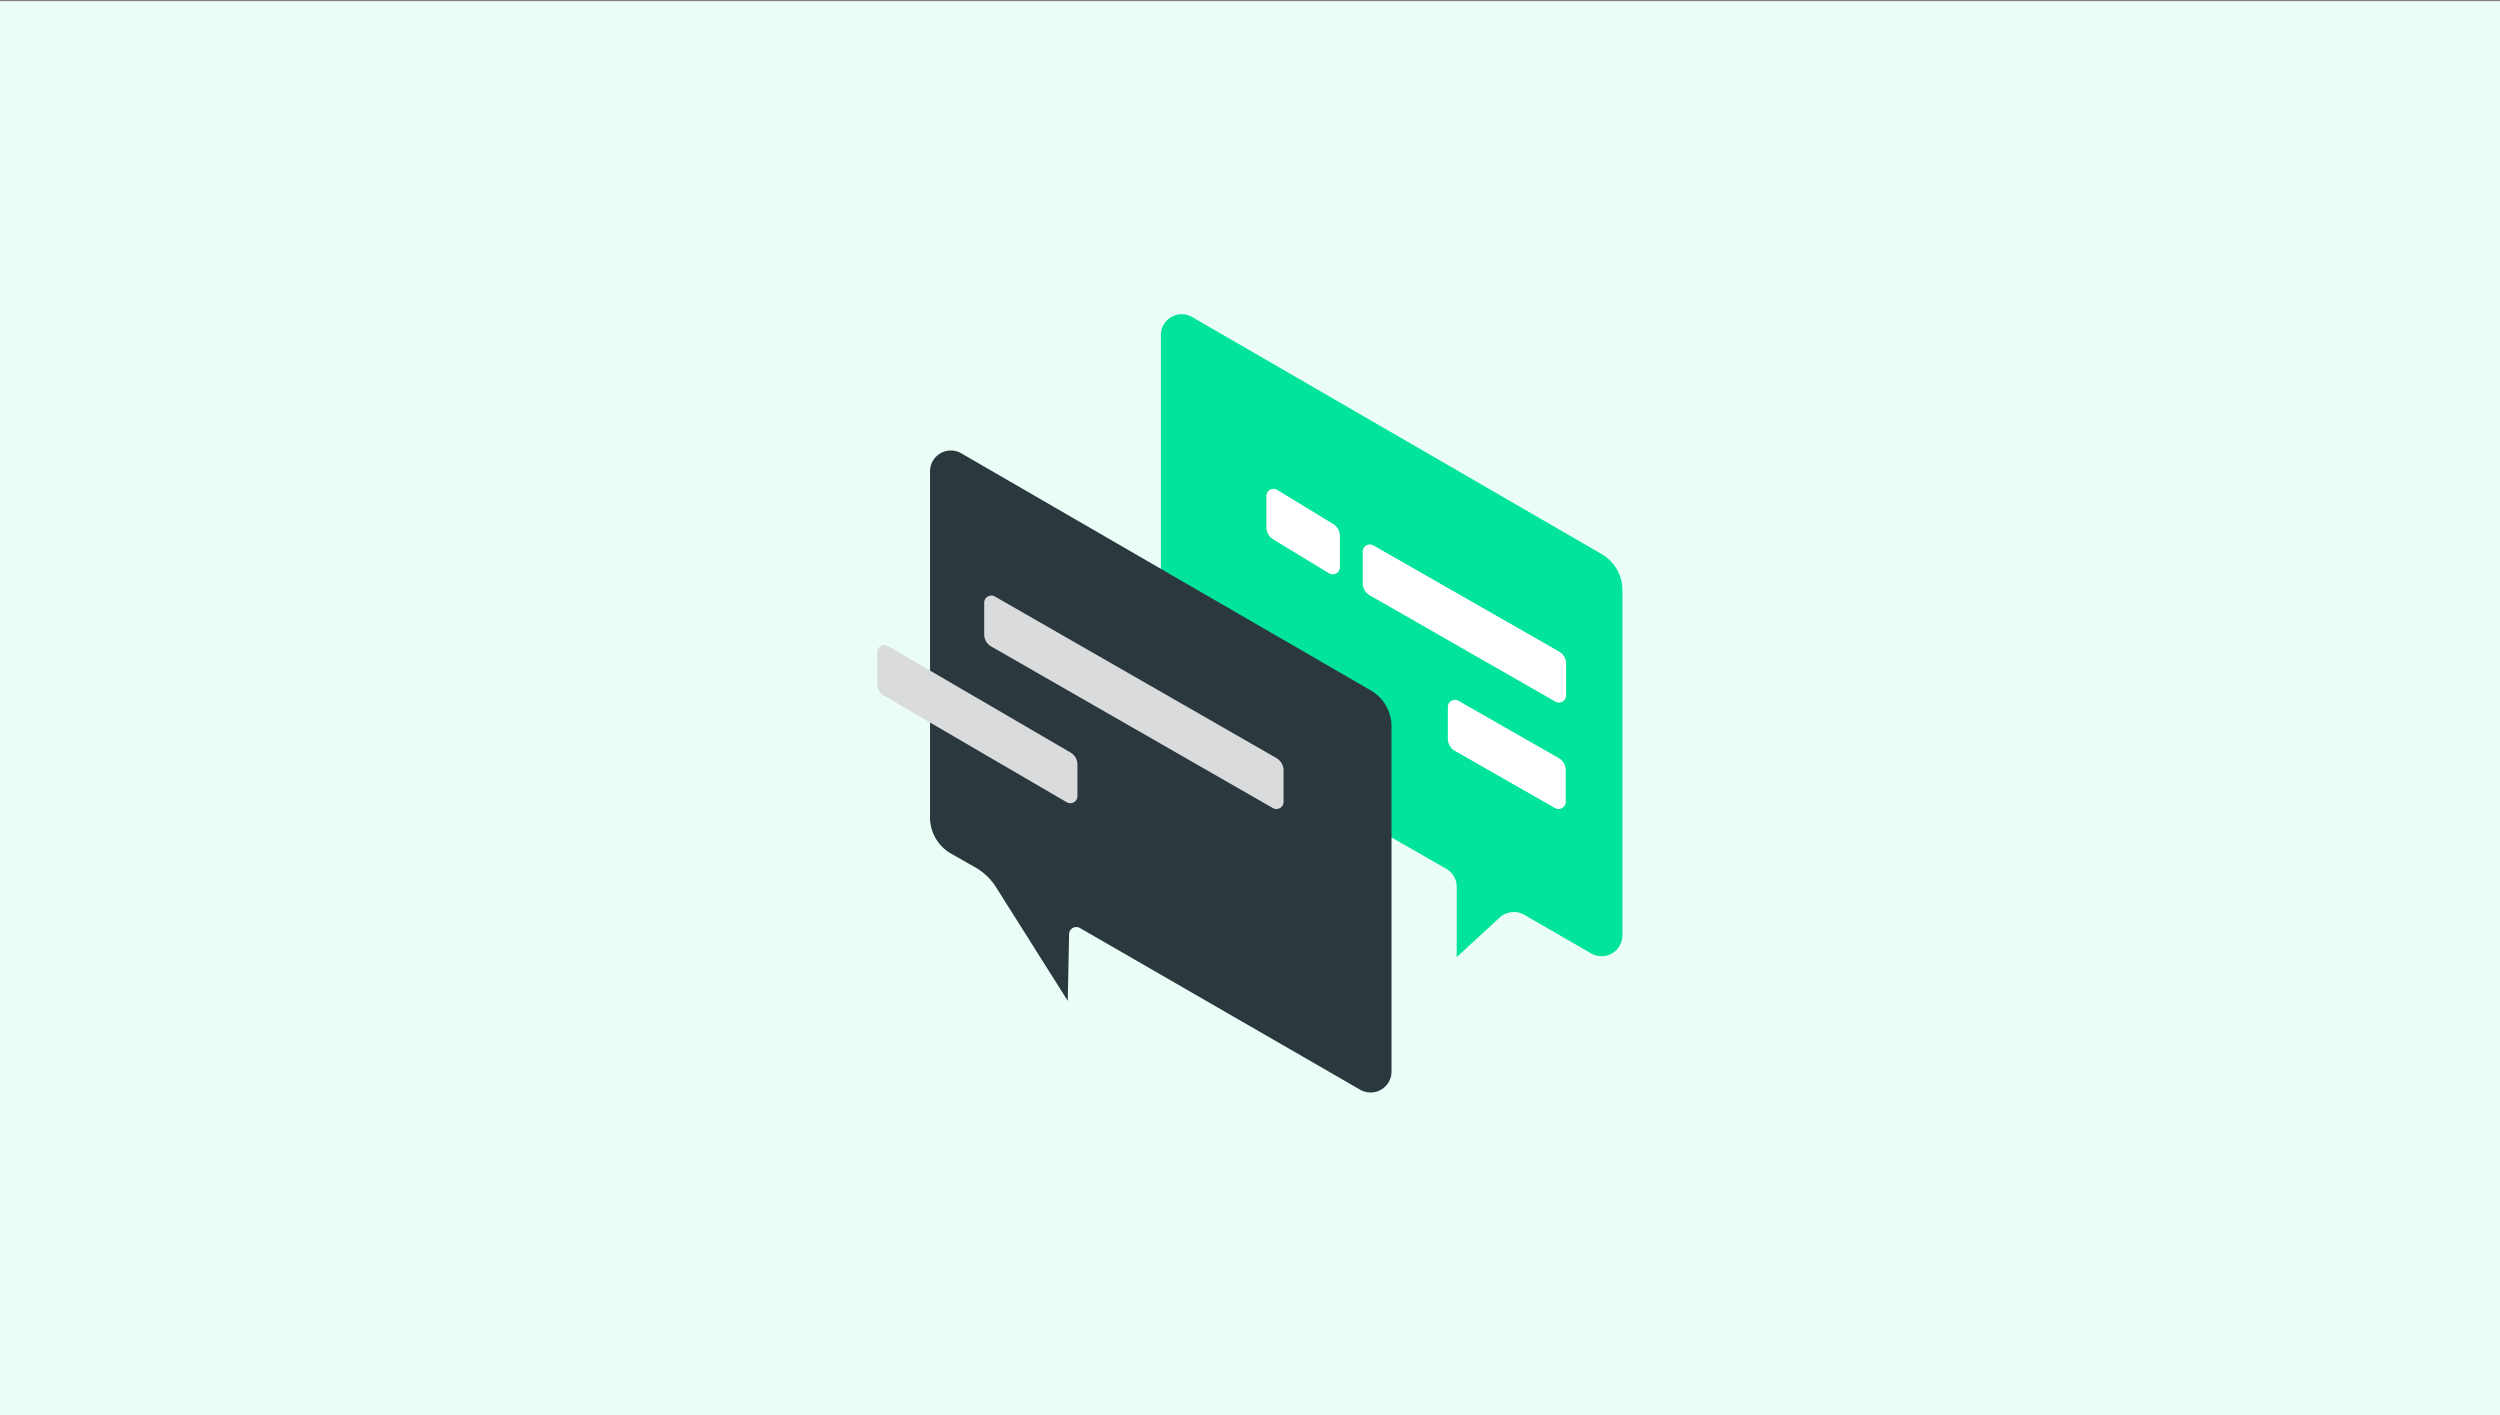 <svg viewBox="0 0 348 197" xmlns="http://www.w3.org/2000/svg"><rect x="0" y="0" width="348" height="197" fill="#808080" stroke="none"/><path d="m-.07.16h348.14v196.84h-348.14z" fill="#ebfdf7"/><path d="m225.84 130.22v-48.09a5.79 5.79 0 0 0 -2.89-5l-57-33a2.9 2.9 0 0 0 -4.35 2.51v46.83a8.14 8.14 0 0 0 4.12 7.08l35.59 20.38a2.89 2.89 0 0 1 1.46 2.52v9.78l6-5.52a2.92 2.92 0 0 1 3.41-.37l9.34 5.39a2.9 2.9 0 0 0 4.32-2.51z" fill="#02e49b"/><path d="m193.7 149.19v-48.09a5.8 5.8 0 0 0 -2.89-5l-57-33a2.9 2.9 0 0 0 -4.35 2.51v48.22a5.8 5.8 0 0 0 2.94 5l3.36 1.91a8.16 8.16 0 0 1 2.87 2.73l10 15.85.19-9.26a1 1 0 0 1 1.52-.87l39 22.5a2.91 2.91 0 0 0 4.36-2.5z" fill="#2b393f"/><path d="m177.23 112.51-39.23-22.51a1.92 1.92 0 0 1 -1-1.67v-4.48a1 1 0 0 1 1.45-.84l39.22 22.51a2 2 0 0 1 1 1.68v4.47a1 1 0 0 1 -1.44.84z" fill="#d9dbdc"/><path d="m148.57 111.72-25.46-14.85a1.93 1.93 0 0 1 -1-1.66v-4.47a1 1 0 0 1 1.46-.83l25.46 14.85a1.93 1.93 0 0 1 .95 1.66v4.46a1 1 0 0 1 -1.41.84z" fill="#d9dbdc"/><g fill="#fff"><path d="m216.5 97.66-25.81-14.78a1.94 1.94 0 0 1 -1-1.68v-4.47a1 1 0 0 1 1.45-.83l25.86 14.78a1.92 1.92 0 0 1 1 1.67v4.47a1 1 0 0 1 -1.5.84z"/><path d="m185.06 79.84-7.78-4.73a2 2 0 0 1 -1-1.68v-4.43a1 1 0 0 1 1.45-.84l7.78 4.74a1.92 1.92 0 0 1 1 1.67v4.43a1 1 0 0 1 -1.45.84z"/><path d="m216.49 112.5-14-8a1.93 1.93 0 0 1 -.95-1.66v-4.46a1 1 0 0 1 1.46-.84l14 8a1.93 1.93 0 0 1 .95 1.67v4.46a1 1 0 0 1 -1.46.83z"/></g></svg>